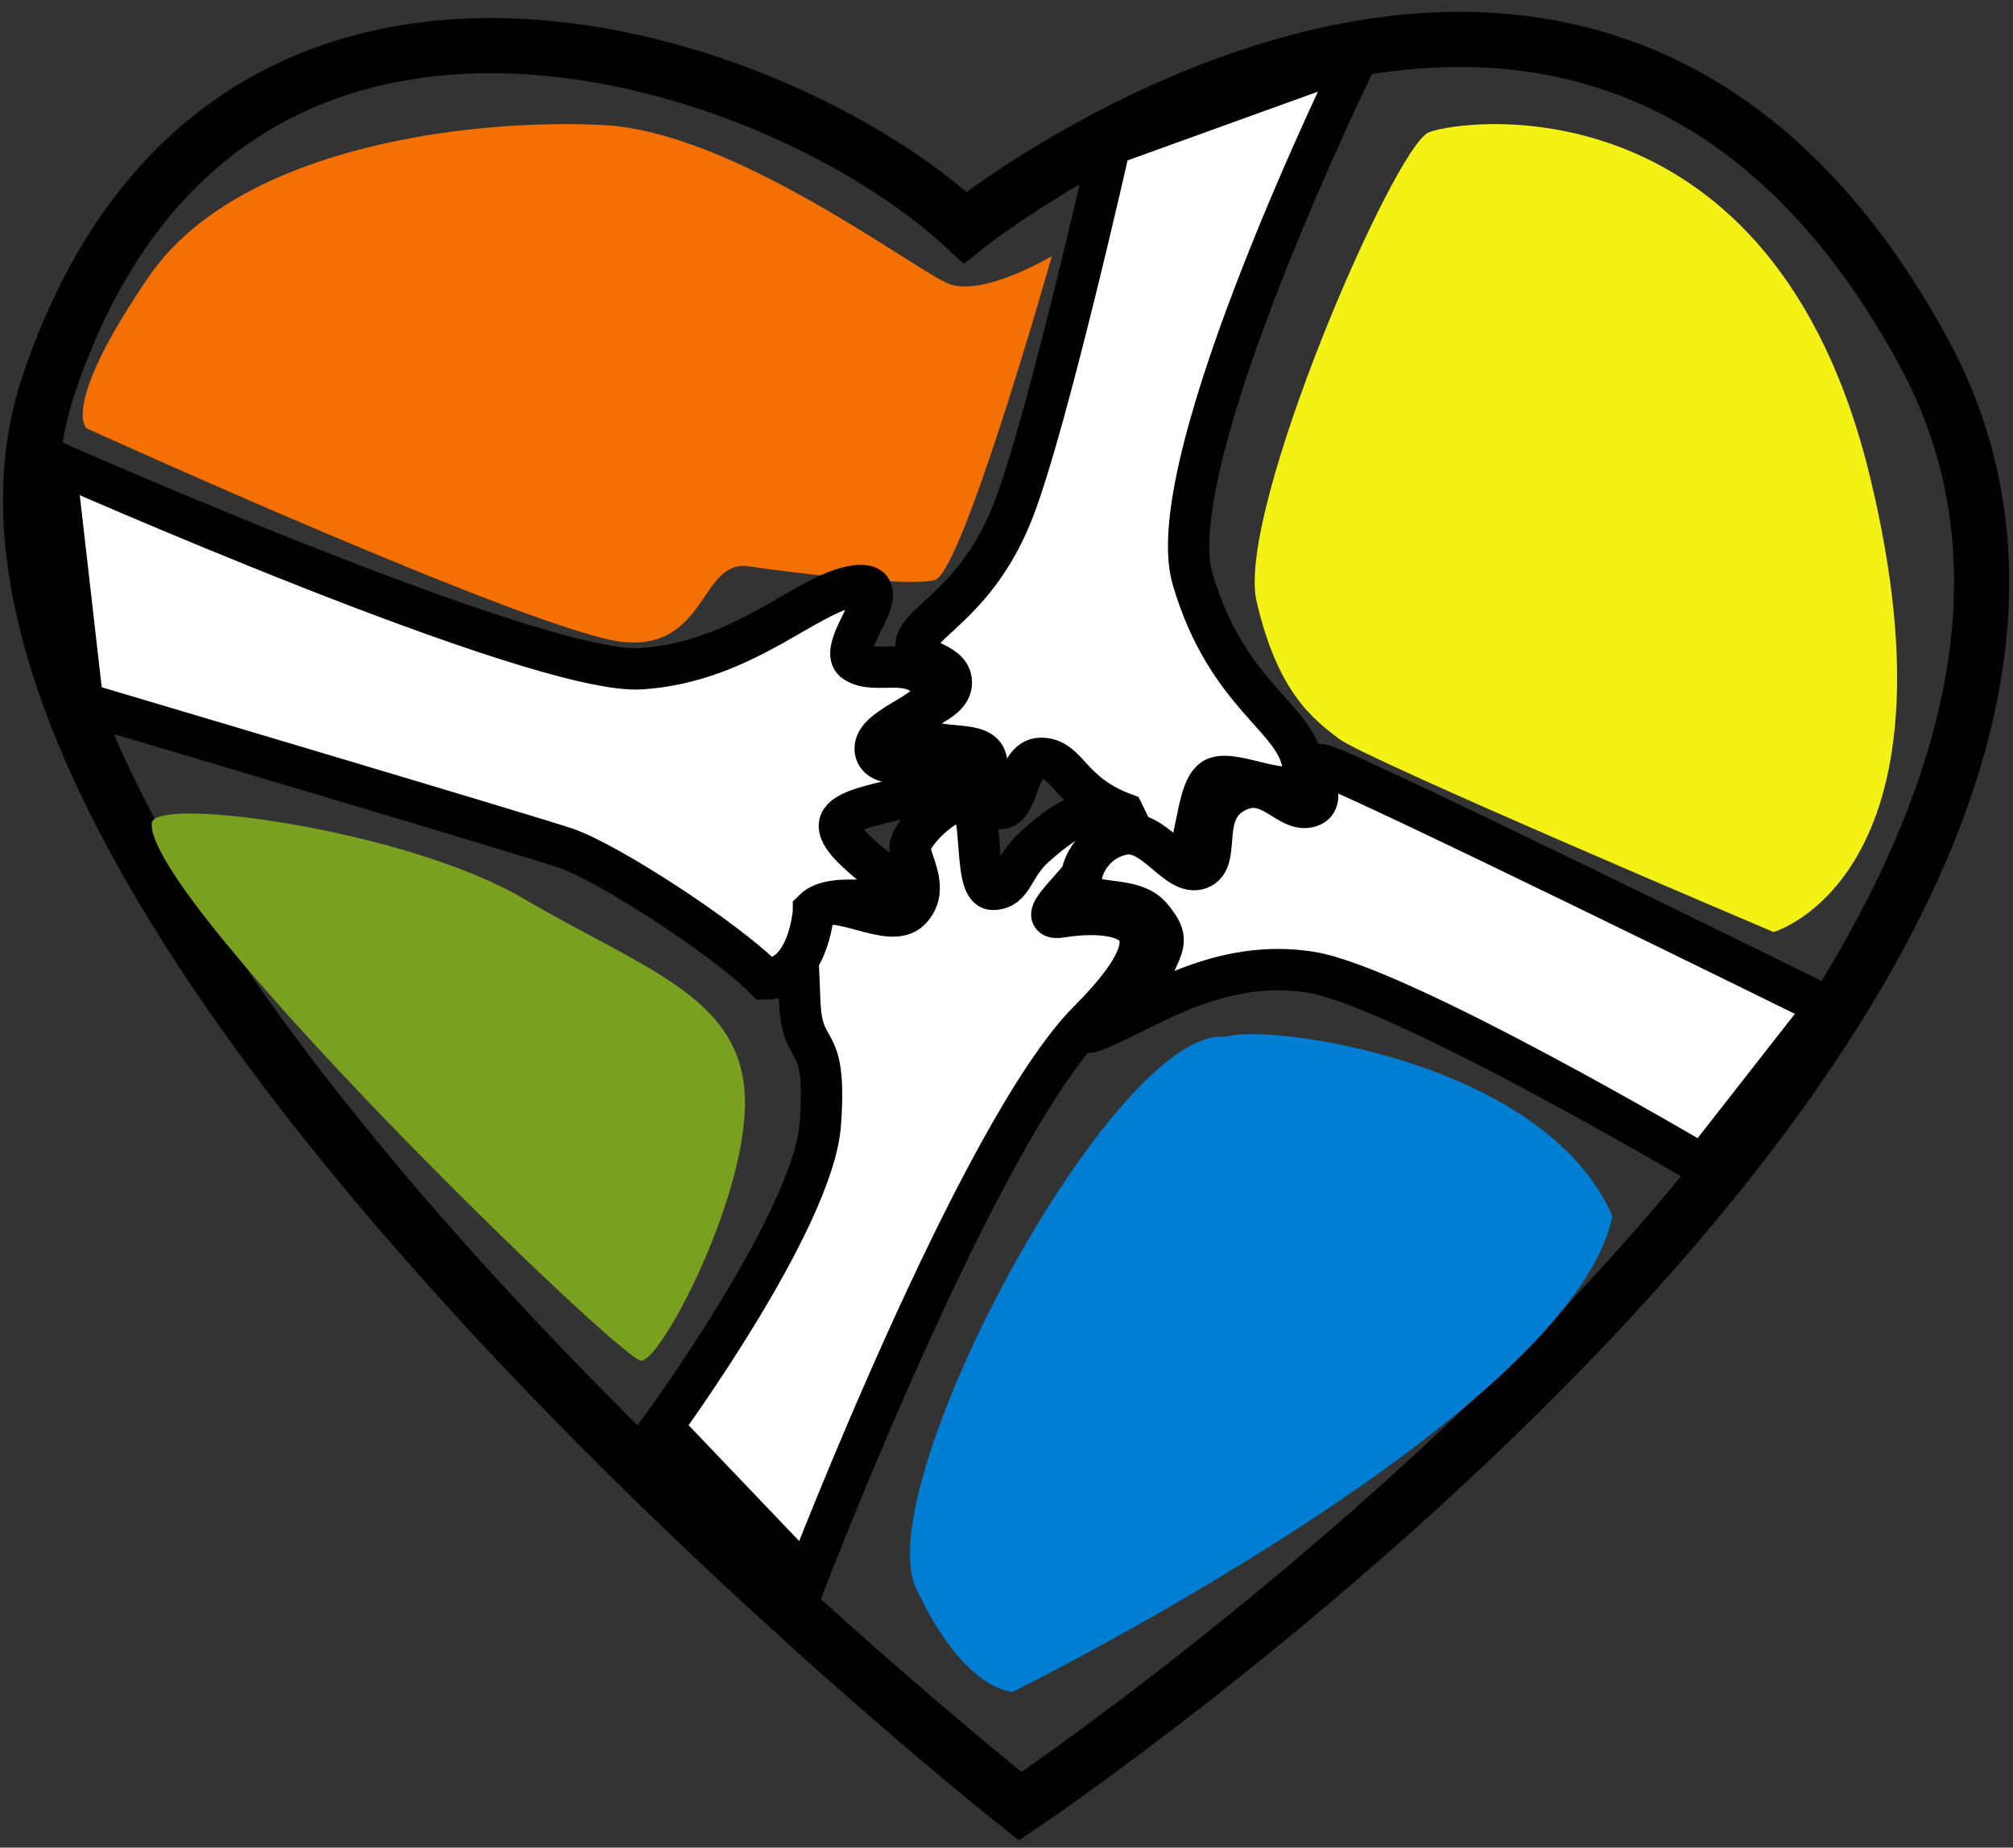 <?xml version="1.0" encoding="UTF-8" standalone="no"?>
<svg width="146px" height="134px" viewBox="0 0 146 134" version="1.1" xmlns="http://www.w3.org/2000/svg" xmlns:xlink="http://www.w3.org/1999/xlink" xmlns:sketch="http://www.bohemiancoding.com/sketch/ns">
    <rect x="0" y="0" width="146" height="134" fill="#333333" stroke="none"/>
    <!-- Generator: Sketch 3.5.2 (25235) - http://www.bohemiancoding.com/sketch -->
    <title>Group</title>
    <desc>Created with Sketch.</desc>
    <defs></defs>
    <g id="Page-1" stroke="none" stroke-width="1" fill="none" fill-rule="evenodd" sketch:type="MSPage">
        <g id="sip-savor-copy" sketch:type="MSArtboardGroup" transform="translate(-41, -18)">
            <g id="Group" sketch:type="MSLayerGroup" transform="translate(43, 20)">
                <path d="M72,129 C72,129 -11,63.5 1.5,26 C14,-11.5 54,1.5 68,14.5 C68,14.5 113,-21.517 137.5,23.5 C162,68.517 72,129 72,129 Z" id="Path-65" stroke="#000000" stroke-width="4" sketch:type="MSShapeGroup"></path>
                <path d="M4.29,29.071 C4.29,29.071 37.29,44.071 43.29,44.571 C49.29,45.071 48.79,38.571 52.29,39.071 C55.79,39.571 63.79,40.571 65.79,40.071 C67.79,39.571 74.29,16.571 74.29,16.571 C74.29,16.571 69.29,19.571 66.79,18.571 C64.29,17.571 51.29,7.571 41.79,7.071 C32.29,6.571 15.29,8.571 8.79,18.071 C2.29,27.571 4.29,29.071 4.29,29.071 Z" id="Path-66" fill="#F47002" sketch:type="MSShapeGroup"></path>
                <path d="M89.134,41.596 C90.634,48.096 93.134,50.096 95.134,51.596 C97.134,53.096 126.634,65.596 126.634,65.596 C126.634,65.596 140.634,61.596 133.634,32.596 C126.634,3.596 104.134,6.596 101.634,7.596 C99.134,8.596 87.634,35.096 89.134,41.596 Z" id="Path-67" fill="#F4F214" sketch:type="MSShapeGroup"></path>
                <path d="M71.446,120.7 C71.446,120.7 111.946,100.7 114.946,86.2 C109.946,74.7 89.446,72.2 86.946,73.2 C78.946,72.2 60.946,105.7 64.446,113.2 C67.946,120.7 71.446,120.7 71.446,120.7 Z" id="Path-68" fill="#007ED4" sketch:type="MSShapeGroup"></path>
                <path d="M9.005,57.688 C9.187,55.694 27.505,58.188 36.005,63.188 C44.505,68.188 51.505,70.188 52.005,77.188 C52.505,84.188 46.005,96.688 44.505,96.688 C43.005,96.688 8.505,63.188 9.005,57.688 Z" id="Path-69" fill="#79A01F" sketch:type="MSShapeGroup"></path>
                <path d="M46,101.5 L56.5,112.5 C56.5,112.5 69,80 77,72 C85,64 78,64 75,64.5 C72,65 79.5,60 78,57.5 C77.194,56.156 74.942,57.702 73.032,59.42 C71.39,60.897 71.5,62.5 70,62.5 C68.5,62.5 69.5,56 68,56 C66.5,56 64,58.5 64,59.5 C64,60.5 65.5,62.5 64,64 C62.5,65.5 58.5,62.5 57,64 C55.5,65.5 55.855,65.99 56,70.5 C56.145,75.01 58,72.5 57.5,79.5 C57,86.5 46,101.5 46,101.5 Z" id="Path-70" stroke="#000000" stroke-width="3" fill="#FFFFFF" sketch:type="MSShapeGroup"></path>
                <path d="M4,49 C4,49 36,58.5 39,59.5 C42,60.5 50.5,66 53.5,69 C56.5,69 57,64.5 57,64 C58.5,62.5 63,64 63.5,63 C63.5,62 58,59 59,57.5 C60,56 66.5,56 67,54 C67.5,52 61.958,54.484 61.5,52.5 C61.042,50.516 67,49.5 65.5,47.5 C64,45.5 61.5,47 60,46 C58.5,45 63.5,40 60,40.5 C56.5,41 52,46 44.5,46.5 C37,47 2,31.5 2,31.5 L4,49 Z" id="Path-71" stroke="#000000" stroke-width="3" fill="#FFFFFF" sketch:type="MSShapeGroup"></path>
                <path d="M78.5,8.5 C78.5,8.5 73.965,28.66 71.5,35 C69.035,41.34 65.075,42.903 64.5,44.5 C63.925,46.097 67,45.833 67,47.5 C67,49.167 63.726,49.296 64.5,51 C65.274,52.704 69,51.5 69.5,53 C69.888,54.165 69.168,55.631 69.453,56.228 C69.535,56.4 69.701,56.5 70,56.5 C72,57.5 71.5,53 73.5,53 C75.5,53 75.5,55.5 79.5,57 C81,60 81,61 83,61 C85,61 84.5,55.5 86,54.5 C87.5,53.5 93,57 92.5,53.5 C92,50 87,48.5 84.5,40 C82,31.5 96.5,2 96.5,2 L78.5,8.5 Z" id="Path-72" stroke="#000000" stroke-width="3" fill="#FFFFFF" sketch:type="MSShapeGroup"></path>
                <path d="M130.5,71 C130.5,71 96,54 94,53.5 C92,53 94.644,55.994 93,56.5 C91.356,57.006 90.079,54.049 87.5,55.5 C84.921,56.951 86.624,60.391 85,61 C83.376,61.609 81.739,58.105 79.5,58.5 C77.261,58.895 76.063,61.188 76.5,62.5 C76.937,63.812 80.139,62.867 81.5,64.5 C82.861,66.133 82.419,66.4 81.5,68.5 C80.581,70.6 74.5,74 78,72.5 C81.5,71 86.5,67.5 93,68.5 C99.5,69.5 121.5,82.5 121.5,82.5 L130.5,71 Z" id="Path-73" stroke="#000000" stroke-width="3" fill="#FFFFFF" sketch:type="MSShapeGroup"></path>
            </g>
        </g>
    </g>
</svg>